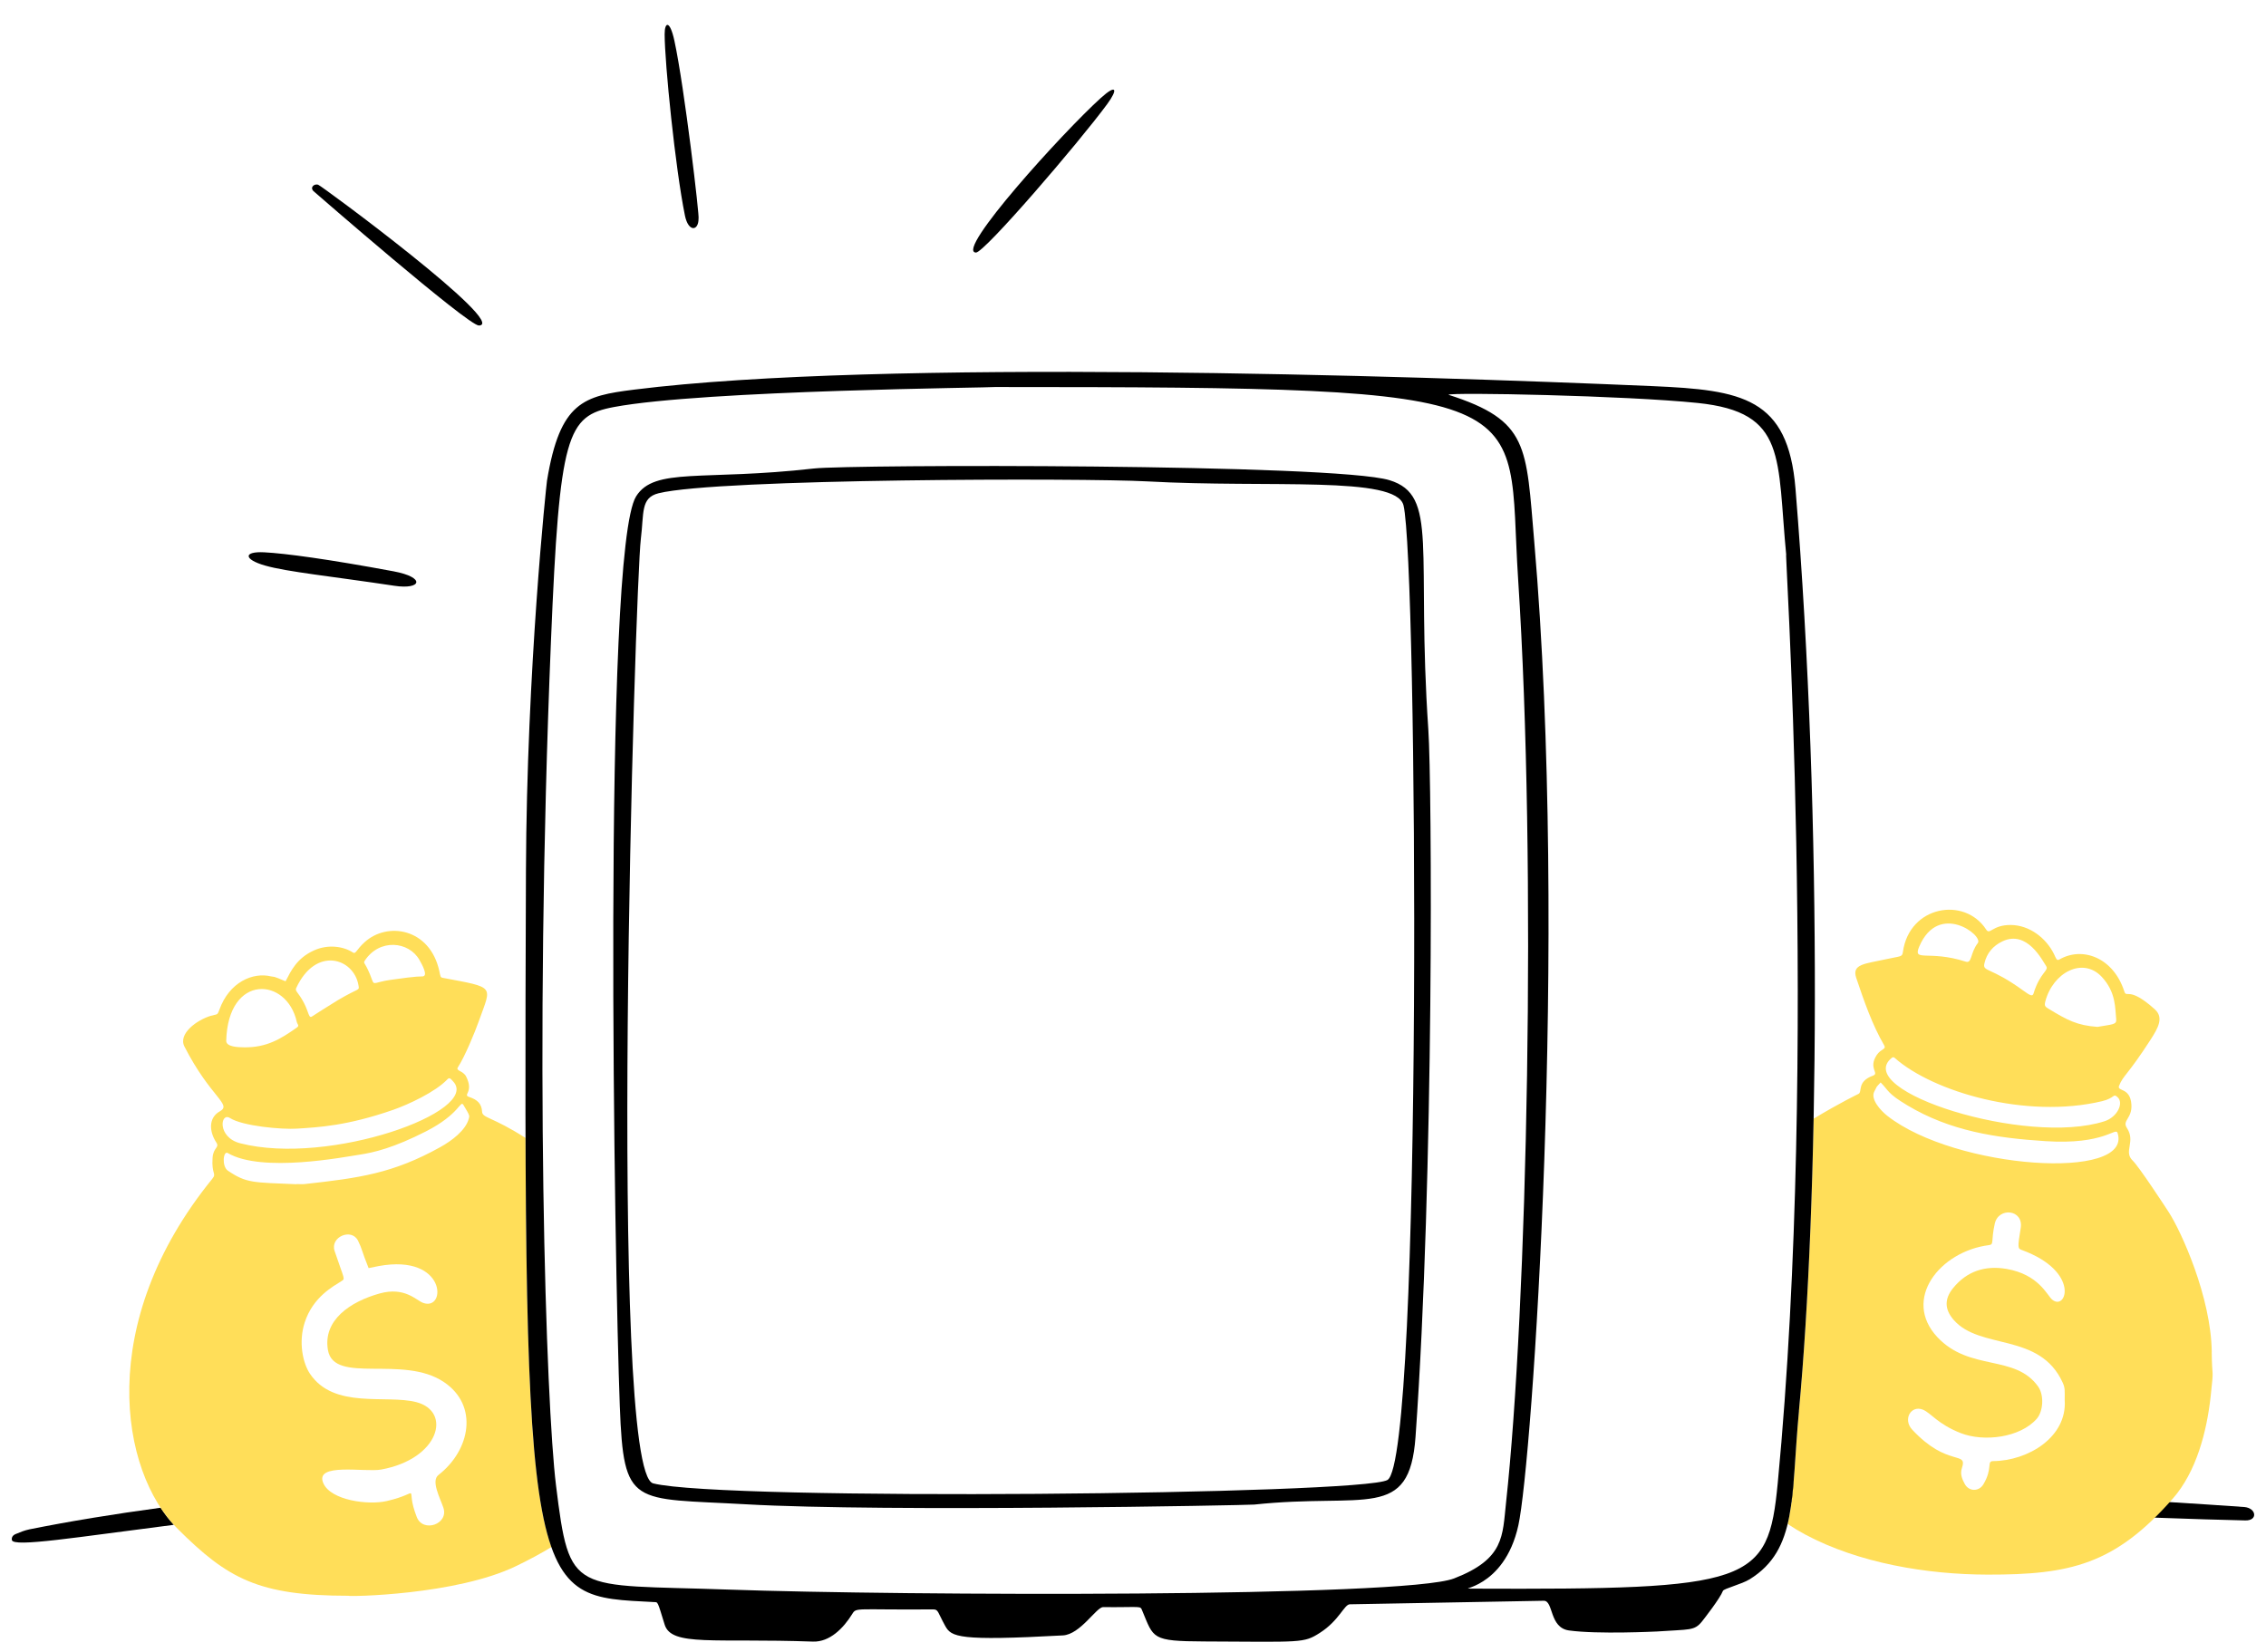 <svg width="48" height="35" viewBox="0 0 48 35" fill="none" xmlns="http://www.w3.org/2000/svg">
<path d="M3.402 31.945C2.418 32.078 1.484 32.23 0.623 32.403C0.521 32.424 0.422 32.464 0.326 32.505C0.263 32.533 0.242 32.582 0.252 32.63C0.283 32.788 1.622 32.569 3.682 32.307C3.583 32.199 3.489 32.078 3.402 31.945Z" fill="black"/>
<path d="M47.542 31.93C47.416 31.919 43.552 31.65 37.993 31.411C37.98 31.557 37.967 31.696 37.949 31.828C42.042 31.998 45.428 32.168 47.564 32.214C47.832 32.219 47.797 31.953 47.542 31.93Z" fill="black"/>
<path d="M20.673 5.351C20.848 5.358 22.848 3.028 23.453 2.206C23.678 1.9 23.663 1.764 23.317 2.077C22.527 2.79 20.219 5.332 20.673 5.351Z" fill="black"/>
<path d="M6.738 3.913C6.653 3.889 6.561 3.971 6.641 4.05C6.646 4.055 9.919 6.904 10.145 6.897C10.791 6.876 6.806 3.931 6.738 3.913Z" fill="black"/>
<path d="M14.079 0.725C14.08 1.331 14.303 3.557 14.509 4.568C14.582 4.923 14.797 4.897 14.797 4.634C14.825 4.632 14.498 1.842 14.286 0.865C14.19 0.421 14.078 0.459 14.079 0.725Z" fill="black"/>
<path d="M8.338 12.105C6.944 11.846 6.043 11.725 5.6 11.702C5.151 11.678 5.157 11.852 5.616 11.983C6.083 12.117 7.02 12.21 8.354 12.411C8.926 12.498 9.025 12.234 8.338 12.105Z" fill="black"/>
<path d="M46.851 28.651C46.839 27.486 46.206 26.094 45.939 25.681C45.88 25.59 45.312 24.72 45.175 24.589C44.975 24.398 45.246 24.19 45.053 23.898C44.948 23.738 45.168 23.698 45.149 23.404C45.126 23.03 44.836 23.132 44.888 23.004C44.98 22.775 45.06 22.795 45.557 22.025C45.716 21.777 45.839 21.56 45.644 21.384C45.08 20.877 45.05 21.165 44.997 21.001C44.765 20.286 44.11 20.049 43.627 20.327C43.562 20.365 43.555 20.307 43.509 20.214C43.346 19.881 42.995 19.601 42.595 19.598C42.195 19.595 42.154 19.82 42.072 19.694C41.614 18.989 40.444 19.19 40.309 20.168C40.293 20.283 40.267 20.252 39.928 20.328C39.508 20.421 39.223 20.426 39.319 20.716C39.483 21.205 39.664 21.723 39.91 22.144C39.966 22.239 39.843 22.217 39.753 22.355C39.57 22.636 39.816 22.738 39.675 22.79C39.322 22.918 39.46 23.141 39.363 23.179C39.359 23.181 38.972 23.367 38.418 23.702C38.37 26.119 38.26 28.262 38.107 29.896C38.012 30.902 38.013 31.684 37.867 32.289C37.99 32.371 38.114 32.446 38.238 32.512C39.371 33.118 40.816 33.36 42.105 33.362C43.851 33.365 44.799 33.15 46.028 31.749C46.524 31.183 46.745 30.338 46.828 29.584C46.901 28.916 46.856 29.247 46.85 28.65L46.851 28.651ZM44.52 20.696C44.827 21.024 44.802 21.366 44.827 21.595C44.84 21.713 44.742 21.702 44.43 21.757C43.998 21.726 43.79 21.615 43.383 21.366C43.321 21.328 43.301 21.309 43.326 21.215C43.488 20.603 44.119 20.269 44.52 20.696ZM42.035 20.412C42.085 20.194 42.217 20.04 42.418 19.944C42.941 19.696 43.267 20.357 43.342 20.467C43.41 20.566 43.214 20.597 43.075 21.052C43.055 21.117 43.002 21.093 42.86 20.989C42.161 20.48 41.993 20.596 42.035 20.412ZM40.656 20.052C41.068 19.095 42.018 19.821 41.896 19.98C41.731 20.194 41.776 20.418 41.64 20.375C40.849 20.121 40.508 20.395 40.656 20.052ZM42.22 30.957C42.077 30.958 42.217 31.109 42.014 31.448C41.919 31.608 41.707 31.604 41.619 31.442C41.563 31.338 41.516 31.23 41.558 31.107C41.687 30.728 41.258 31.099 40.505 30.29C40.303 30.073 40.48 29.765 40.732 29.867C40.906 29.939 41.044 30.172 41.534 30.364C42.029 30.557 42.794 30.458 43.143 30.061C43.279 29.907 43.306 29.566 43.173 29.377C42.683 28.688 41.726 29.062 41.04 28.332C40.287 27.529 41.091 26.514 42.13 26.381C42.246 26.367 42.171 26.299 42.254 25.928C42.333 25.568 42.869 25.625 42.804 26.019C42.733 26.447 42.744 26.453 42.827 26.484C44.078 26.942 43.768 27.793 43.468 27.533C43.361 27.441 43.185 27.003 42.505 26.885C42.054 26.807 41.664 26.931 41.372 27.291C41.188 27.518 41.187 27.738 41.383 27.964C41.943 28.609 43.204 28.223 43.693 29.293C43.747 29.412 43.736 29.464 43.736 29.664C43.79 30.447 42.962 30.951 42.22 30.957V30.957ZM39.979 23.642C39.834 23.528 39.615 23.285 39.704 23.124C39.773 23 39.714 23.067 39.837 22.934C40.017 23.116 39.972 23.161 40.404 23.42C41.309 23.962 42.271 24.11 43.327 24.178C44.584 24.26 44.814 23.872 44.856 24.005C45.185 25.027 41.425 24.775 39.979 23.642ZM44.58 23.756C42.928 24.29 39.226 23.113 40.07 22.415C40.096 22.394 40.115 22.396 40.138 22.417C40.949 23.134 42.92 23.715 44.528 23.331C44.803 23.265 44.759 23.158 44.855 23.245C44.992 23.368 44.855 23.667 44.58 23.756Z" fill="#FFDE59"/>
<path d="M11.132 24.11C10.424 23.657 10.219 23.691 10.212 23.555C10.203 23.382 10.108 23.299 9.942 23.243C9.788 23.192 10.046 23.152 9.874 22.809C9.811 22.684 9.648 22.691 9.699 22.614C9.845 22.39 10.059 21.874 10.149 21.619C10.412 20.877 10.504 20.93 9.38 20.718C9.327 20.708 9.332 20.693 9.305 20.57C9.106 19.669 8.209 19.521 7.724 19.962C7.543 20.126 7.538 20.223 7.474 20.18C7.278 20.051 6.947 20 6.646 20.139C6.286 20.304 6.165 20.568 6.049 20.791C5.75 20.663 5.821 20.706 5.741 20.687C5.358 20.594 4.857 20.806 4.646 21.396C4.601 21.521 4.602 21.481 4.463 21.523C4.171 21.611 3.768 21.903 3.907 22.174C4.461 23.256 4.922 23.398 4.657 23.546C4.413 23.682 4.43 23.974 4.582 24.206C4.656 24.319 4.519 24.307 4.503 24.528C4.477 24.893 4.596 24.853 4.496 24.977C2.012 28.033 2.54 31.174 3.762 32.391C4.821 33.446 5.473 33.81 7.38 33.81C7.381 33.832 9.664 33.797 10.933 33.181C11.229 33.038 11.473 32.905 11.68 32.778C11.264 31.602 11.148 29.177 11.132 24.11ZM7.724 20.358C8.035 19.879 8.661 19.94 8.887 20.342C8.944 20.442 9.071 20.675 8.956 20.687C8.88 20.696 8.918 20.668 8.264 20.762C7.946 20.808 7.925 20.882 7.885 20.77C7.745 20.379 7.685 20.419 7.725 20.358L7.724 20.358ZM6.274 20.935C6.69 20.037 7.495 20.301 7.593 20.873C7.614 21 7.623 20.915 7.16 21.189C7.018 21.273 6.621 21.528 6.616 21.532C6.538 21.592 6.546 21.455 6.437 21.246C6.318 21.018 6.243 21.002 6.274 20.935ZM6.286 21.649C6.299 21.709 6.351 21.727 6.286 21.773C5.949 22.01 5.651 22.196 5.175 22.19C5.042 22.189 4.789 22.182 4.792 22.05C4.832 20.619 6.078 20.704 6.286 21.649H6.286ZM4.871 23.688C5.14 23.86 5.971 23.934 6.291 23.913C6.74 23.883 7.344 23.858 8.336 23.512C8.644 23.404 9.223 23.137 9.474 22.871C9.524 22.817 9.545 22.857 9.596 22.91C10.206 23.542 6.978 24.709 5.088 24.223C4.595 24.096 4.667 23.558 4.871 23.688ZM9.288 31.251C9.128 31.375 9.316 31.725 9.391 31.941C9.513 32.291 8.963 32.483 8.829 32.144C8.553 31.441 8.985 31.619 8.193 31.803C7.799 31.895 7.01 31.788 6.85 31.428C6.651 30.981 7.729 31.198 8.073 31.136C9.309 30.911 9.578 29.904 8.817 29.707C8.179 29.542 7.071 29.865 6.563 29.102C6.418 28.884 6.318 28.442 6.454 28.021C6.63 27.475 7.067 27.251 7.226 27.148C7.321 27.086 7.298 27.133 7.088 26.506C6.987 26.207 7.447 26.012 7.584 26.287C7.677 26.475 7.654 26.485 7.808 26.868C7.88 26.853 7.952 26.837 8.024 26.824C9.468 26.561 9.461 27.791 8.961 27.604C8.814 27.549 8.573 27.258 8.043 27.405C7.418 27.579 6.836 27.972 6.947 28.606C7.077 29.34 8.538 28.698 9.403 29.282C10.145 29.781 9.962 30.726 9.288 31.251ZM9.93 23.702C9.865 23.951 9.562 24.174 9.333 24.301C8.324 24.864 7.607 24.959 6.455 25.087C6.398 25.093 6.34 25.087 6.283 25.087L6.282 25.091C5.357 25.051 5.223 25.071 4.828 24.804C4.693 24.713 4.728 24.373 4.825 24.43C5.549 24.856 7.305 24.511 7.614 24.465C7.923 24.419 8.343 24.318 9.021 23.972C9.743 23.604 9.749 23.3 9.816 23.41C9.961 23.648 9.946 23.64 9.93 23.702Z" fill="#FFDE59"/>
<path d="M38.107 29.897C37.934 31.738 38.078 32.829 37.066 33.459C36.893 33.567 36.515 33.657 36.496 33.707C36.435 33.867 36.096 34.3 36.054 34.353C35.89 34.557 35.796 34.518 35.098 34.567C35.091 34.567 33.843 34.63 33.235 34.545C32.815 34.486 32.91 33.915 32.702 33.916C32.504 33.918 28.601 33.991 28.594 33.991C28.474 33.992 28.369 34.334 27.958 34.596C27.613 34.816 27.586 34.788 25.506 34.778C24.384 34.773 24.442 34.713 24.196 34.127C24.149 34.015 24.201 34.057 23.366 34.051C23.224 34.05 22.886 34.629 22.515 34.65C20.305 34.771 20.152 34.685 20.022 34.449C19.855 34.147 19.882 34.098 19.76 34.099C18.111 34.112 18.143 34.05 18.052 34.197C17.868 34.496 17.575 34.794 17.22 34.781C15.13 34.706 14.223 34.89 14.079 34.421C13.924 33.916 13.938 33.948 13.859 33.944C11.202 33.806 11.079 34.066 11.141 18.449C11.157 14.169 11.573 10.27 11.587 10.185C11.862 8.509 12.364 8.39 13.434 8.255C18.668 7.599 29.736 7.954 35.008 8.181C36.907 8.263 37.875 8.426 38.033 10.349C38.621 17.525 38.516 25.526 38.106 29.897L38.107 29.897ZM21.079 8.2C21.079 8.214 14.918 8.265 13.004 8.624C12.008 8.811 11.852 9.191 11.671 13.577C11.308 22.377 11.569 29.773 11.777 31.465C12.068 33.825 12.112 33.561 15.426 33.679C19.116 33.81 29.752 33.849 30.801 33.443C31.872 33.029 31.825 32.543 31.902 31.838C32.35 27.736 32.555 18.337 32.158 12.27C31.9 8.341 32.922 8.2 21.079 8.2ZM37.657 31.427C38.538 22.218 37.762 10.989 37.84 11.79C37.635 9.694 37.867 8.735 35.963 8.538C34.436 8.38 30.721 8.308 30.682 8.364C32.391 8.911 32.325 9.447 32.5 11.481C33.226 19.927 32.453 31.003 32.163 32.318C31.86 33.692 30.806 33.657 31.174 33.659C37.105 33.683 37.453 33.557 37.657 31.426L37.657 31.427Z" fill="black"/>
<path d="M29.433 10.174C30.485 10.495 29.997 11.646 30.256 15.459C30.334 16.606 30.379 24.89 29.985 30.439C29.858 32.234 28.932 31.626 26.567 31.878C26.454 31.891 18.775 32.041 15.8 31.872C13.388 31.735 13.211 31.948 13.129 29.793C13.019 26.906 12.756 11.663 13.475 10.516C13.864 9.894 14.887 10.193 17.242 9.926C17.999 9.84 28.275 9.82 29.433 10.174ZM29.73 10.707C29.573 10.073 26.904 10.344 24.295 10.199C22.993 10.127 15.214 10.136 13.949 10.451C13.566 10.546 13.643 10.872 13.575 11.416C13.456 12.369 12.866 31.184 13.836 31.429C15.326 31.806 28.86 31.668 29.39 31.357C30.14 30.915 30.026 11.903 29.73 10.707Z" fill="black"/>
</svg>
